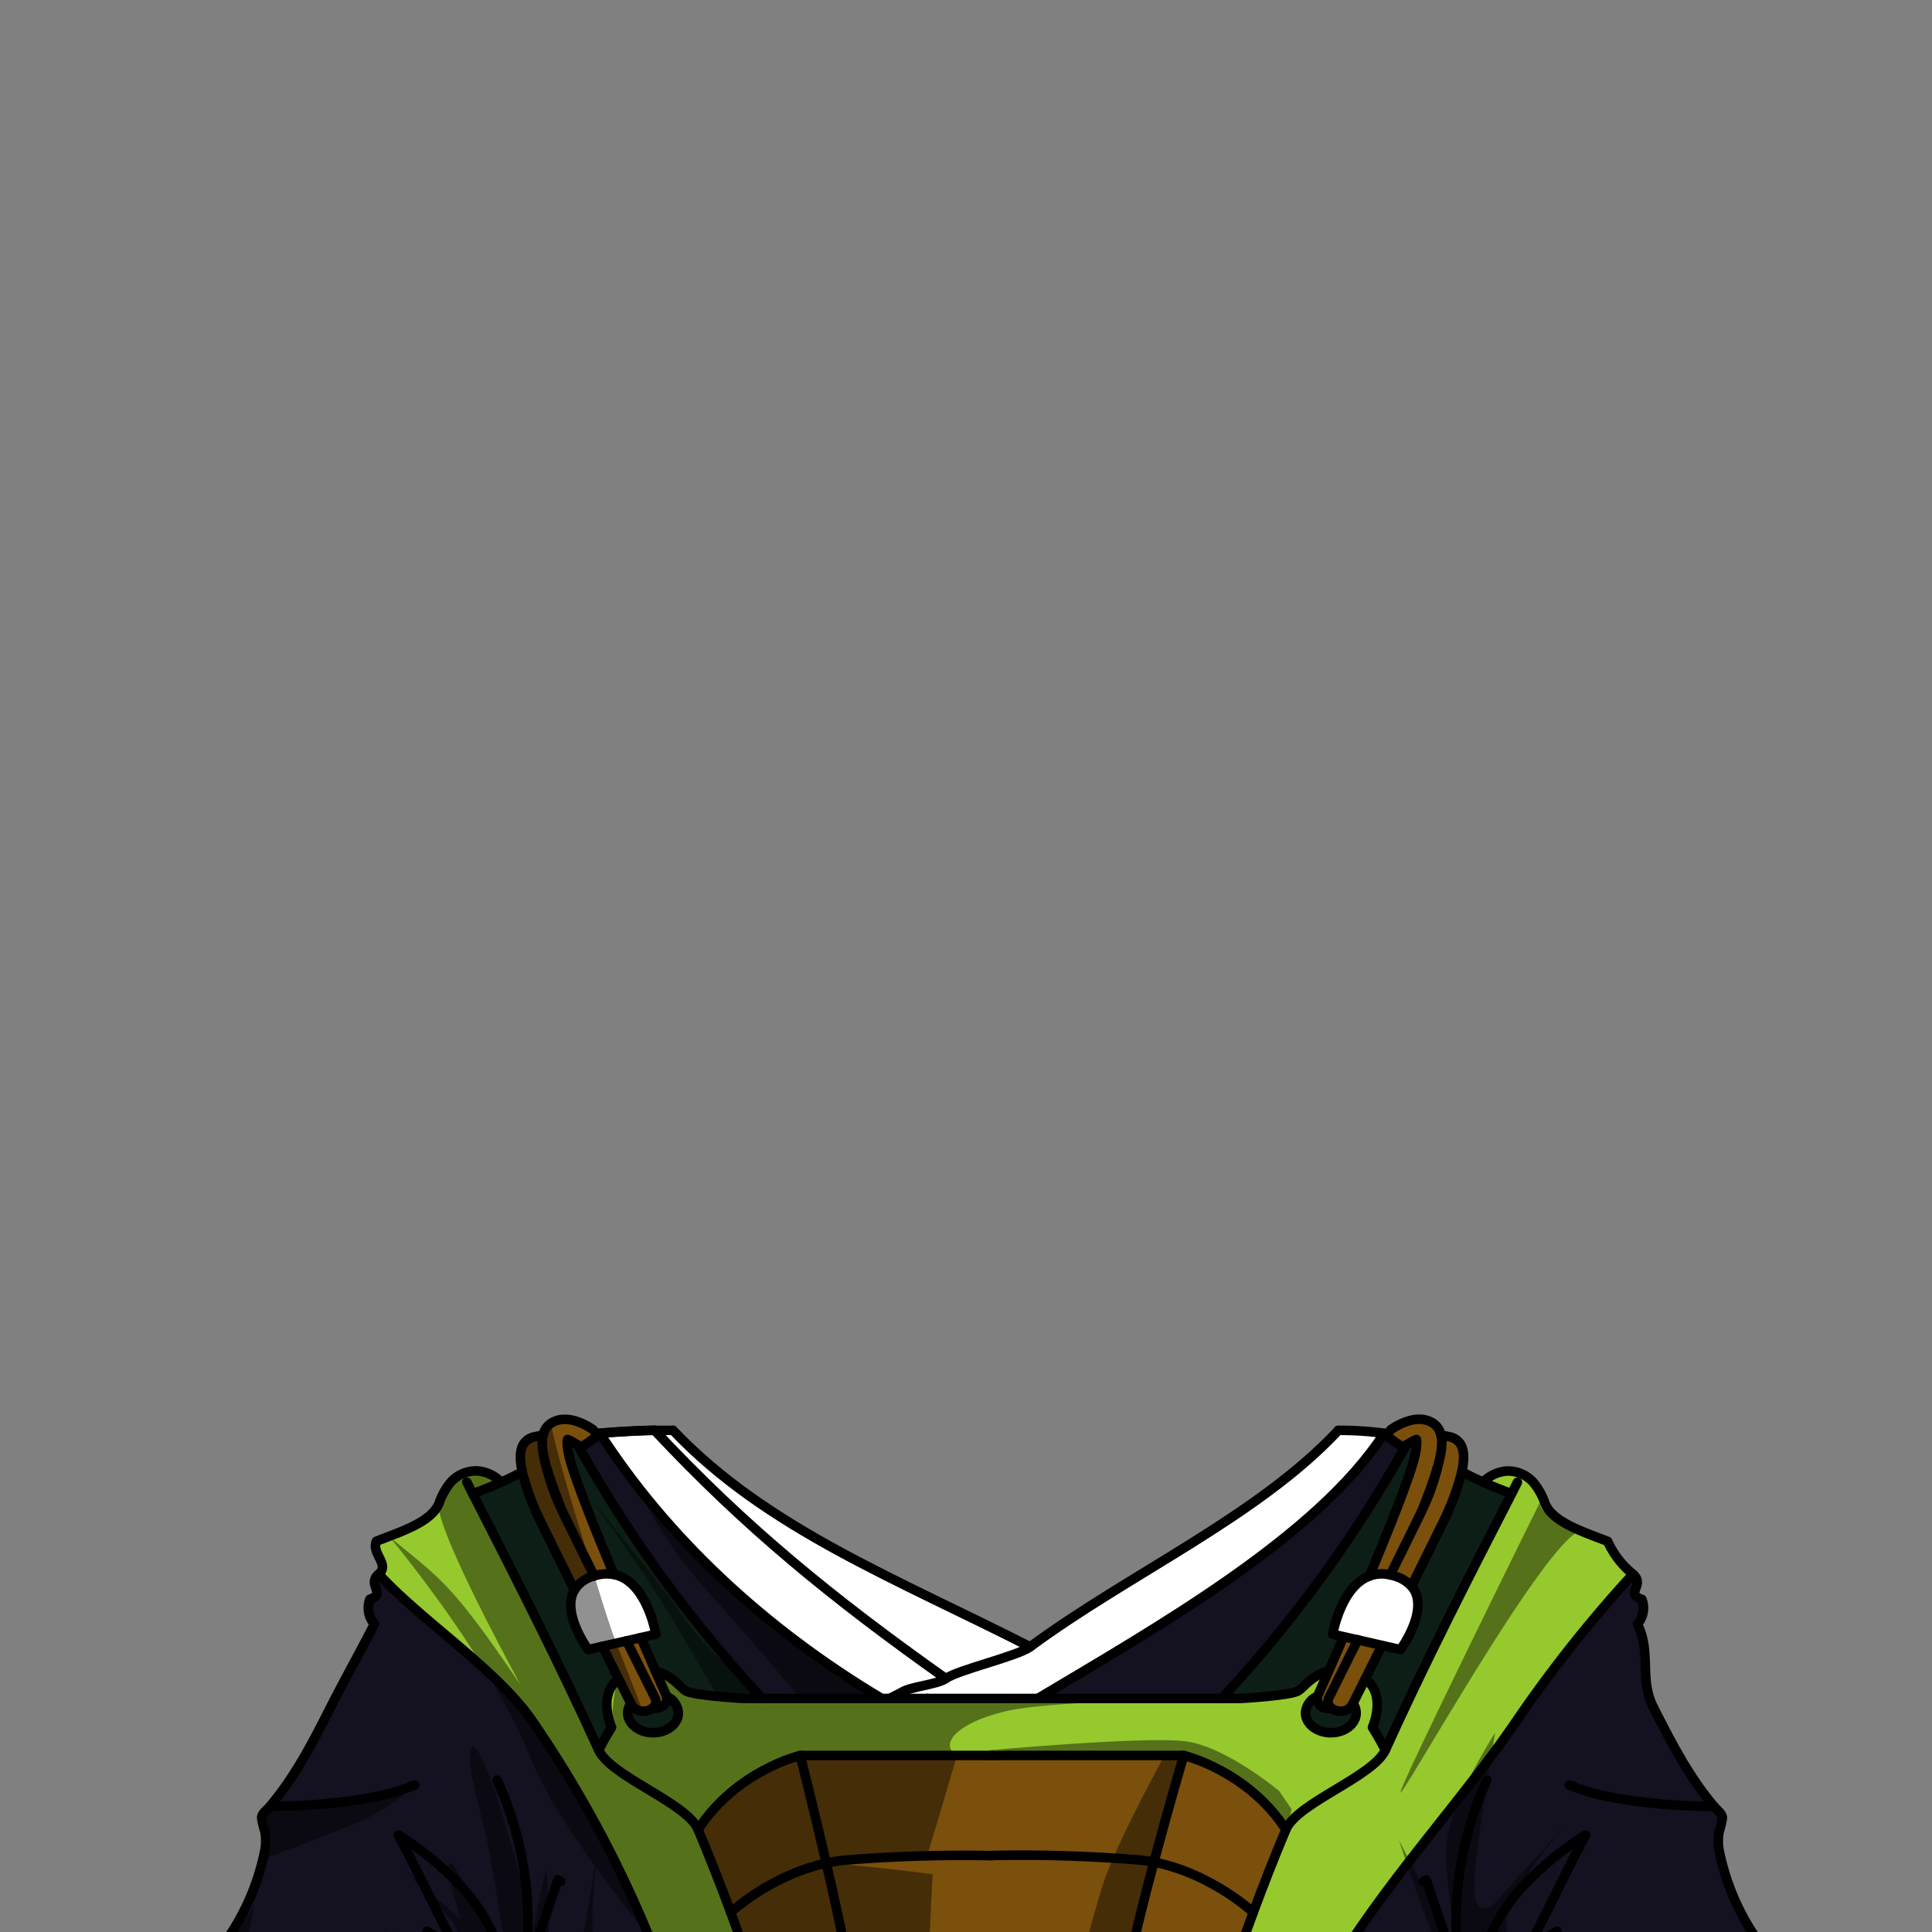 <svg xmlns="http://www.w3.org/2000/svg" viewBox="0 0 432 432">
  <rect x="0" y="0" width="432" height="432" fill="#808080" stroke="none"/>
  <defs>
    <style>.BUNTAI_RED_PANDA_OUTFIT_BUNTAI_RED_PANDA_OUTFIT_6_cls-1{isolation:isolate;}.BUNTAI_RED_PANDA_OUTFIT_BUNTAI_RED_PANDA_OUTFIT_6_cls-2{fill:#7a500c;}.BUNTAI_RED_PANDA_OUTFIT_BUNTAI_RED_PANDA_OUTFIT_6_cls-3{fill:#fff;}.BUNTAI_RED_PANDA_OUTFIT_BUNTAI_RED_PANDA_OUTFIT_6_cls-4{fill:#95c92e;}.BUNTAI_RED_PANDA_OUTFIT_BUNTAI_RED_PANDA_OUTFIT_6_cls-5{fill:#0d1e17;}.BUNTAI_RED_PANDA_OUTFIT_BUNTAI_RED_PANDA_OUTFIT_6_cls-6{fill:#141121;}.BUNTAI_RED_PANDA_OUTFIT_BUNTAI_RED_PANDA_OUTFIT_6_cls-7{fill:none;stroke:#000;stroke-linecap:round;stroke-linejoin:round;stroke-width:2.13px;}.BUNTAI_RED_PANDA_OUTFIT_BUNTAI_RED_PANDA_OUTFIT_6_cls-8{opacity:0.43;mix-blend-mode:multiply;}</style>
  </defs>
  <g class="BUNTAI_RED_PANDA_OUTFIT_BUNTAI_RED_PANDA_OUTFIT_6_cls-1">
    <g id="outfit">
      <path class="BUNTAI_RED_PANDA_OUTFIT_BUNTAI_RED_PANDA_OUTFIT_6_cls-2" d="M303.64,366.69l-3.21-.72c-1.27,2.95-2.43,5.59-3.36,7.72-1.46,3.28-2.38,5.33-2.41,5.42s0,.11-.06.18a2.14,2.14,0,0,0,1.78,2.6,3.69,3.69,0,0,0,.92.12,3.79,3.79,0,0,0,.49,0,3.12,3.12,0,0,0,1,.5,3.83,3.83,0,0,0,1,.14,2.88,2.88,0,0,0,2.61-1.39l.16-.32,2.75-5.49c1-2.13,2.34-4.7,3.73-7.5Z" />
      <path class="BUNTAI_RED_PANDA_OUTFIT_BUNTAI_RED_PANDA_OUTFIT_6_cls-2" d="M149,379.11c0-.09-.95-2.14-2.41-5.42-.9-2.08-2-4.65-3.26-7.51l-3.19.72-5.4,1.23c1.35,2.72,2.6,5.21,3.63,7.29,1.38,2.74,2.37,4.74,2.75,5.49l.16.32a2.88,2.88,0,0,0,2.61,1.39,3.83,3.83,0,0,0,1-.14,3.12,3.12,0,0,0,1-.5,3.79,3.79,0,0,0,.49,0,3.63,3.63,0,0,0,.92-.12c1.38-.38,2.15-1.52,1.78-2.6A1,1,0,0,0,149,379.11Z" />
      <path class="BUNTAI_RED_PANDA_OUTFIT_BUNTAI_RED_PANDA_OUTFIT_6_cls-3" d="M315.61,354.68h0a8.12,8.12,0,0,0-3.84-2.29,6.39,6.39,0,0,0-.91-.23,7.88,7.88,0,0,0-4.64.25c-6.42,2.38-8.22,13-8.22,13l2.43.56,3.21.72,5.38,1.23,4.12.94S319.92,359.66,315.61,354.68Z" />
      <path class="BUNTAI_RED_PANDA_OUTFIT_BUNTAI_RED_PANDA_OUTFIT_6_cls-3" d="M137.27,352.06a8.91,8.91,0,0,0-4.39.32,7.24,7.24,0,0,0-4.43,3.14c-3,5.1,3.06,13.34,3.06,13.34l3.2-.73,5.4-1.23,3.19-.72,3.35-.77S144.64,353.51,137.27,352.06Z" />
      <path class="BUNTAI_RED_PANDA_OUTFIT_BUNTAI_RED_PANDA_OUTFIT_6_cls-2" d="M326.54,322.86a3.77,3.77,0,0,0-2.45-1.6l-1.89-.39a4.17,4.17,0,0,0-2.42-3c-3.45-1.64-7.67,1.05-8.49,1.61a2,2,0,0,0-.93,1.75,29.22,29.22,0,0,0,2.89,2.07,2.69,2.69,0,0,0,.32.19,2.21,2.21,0,0,0,.91-.45,4.55,4.55,0,0,0,.5-.28,9.23,9.23,0,0,1,1.76-.91c.13.74.13,2.5-1.1,6.32-1.83,5.7-5.59,15.06-9.42,24.21a7.88,7.88,0,0,1,4.64-.25,6.39,6.39,0,0,1,.91.23,8.12,8.12,0,0,1,3.84,2.29c2.75-5.54,5.29-10.69,6.86-13.9a56.34,56.34,0,0,0,4.39-11.67C327.42,326.54,327.46,324.26,326.54,322.86Zm-8.11,13.81c1.06-2.81,2-5.33,2.64-7.42l.24-.74A45.16,45.16,0,0,1,318.43,336.67Z" />
      <path class="BUNTAI_RED_PANDA_OUTFIT_BUNTAI_RED_PANDA_OUTFIT_6_cls-2" d="M126.89,321.87a9.23,9.23,0,0,1,1.76.91,4.55,4.55,0,0,0,.5.28,2.21,2.21,0,0,0,.91.46h0l.31-.2a28.09,28.09,0,0,0,2.89-2.07,2,2,0,0,0-.93-1.75c-.82-.56-5-3.25-8.49-1.61a4.19,4.19,0,0,0-2.42,3l-1.89.39a3.8,3.8,0,0,0-2.45,1.6c-.92,1.4-.87,3.68-.32,6.24a56.34,56.34,0,0,0,4.39,11.67c1.66,3.38,4.38,8.89,7.29,14.75a7.24,7.24,0,0,1,4.43-3.14,8.91,8.91,0,0,1,4.39-.32c-3.78-9-7.47-18.24-9.28-23.87C126.76,324.37,126.76,322.61,126.89,321.87Zm-4.56,6.64c.07.25.15.49.23.74.67,2.09,1.58,4.61,2.64,7.42A44.17,44.17,0,0,1,122.33,328.51Z" />
      <path class="BUNTAI_RED_PANDA_OUTFIT_BUNTAI_RED_PANDA_OUTFIT_6_cls-4" d="M198.91,379.78h78.44s11.21-.61,13-1.72c1.2-.77,3.12-3.59,6.74-4.37-1.46,3.28-2.38,5.33-2.41,5.42s0,.11-.06.18a4.3,4.3,0,0,0-2.68,3.74c0,2.44,2.54,4.41,5.66,4.41s5.66-2,5.66-4.41a3.64,3.64,0,0,0-.7-2.12l2.75-5.49c4.86,3.57,1.59,10.81,1.59,10.81s1.6,2.52,2.88,5.1c-2.68,5.89-19.74,11.81-22.22,17.75h0c-8.59-13.2-22.83-16.55-22.83-16.55H178.92s-14.24,3.35-22.83,16.55c-2.48-5.94-19.54-11.86-22.22-17.75,1.28-2.58,2.88-5.1,2.88-5.1s-3.27-7.24,1.59-10.81c1.38,2.74,2.37,4.74,2.75,5.49a3.64,3.64,0,0,0-.7,2.12c0,2.44,2.54,4.41,5.66,4.41s5.66-2,5.66-4.41a4.3,4.3,0,0,0-2.68-3.74,1,1,0,0,0-.06-.18c0-.09-.95-2.14-2.41-5.42,3.62.78,5.54,3.6,6.74,4.37,1.77,1.11,13,1.72,13,1.72h32.63Z" />
      <path class="BUNTAI_RED_PANDA_OUTFIT_BUNTAI_RED_PANDA_OUTFIT_6_cls-2" d="M178.92,392.53s2.67,10.43,5.82,24c-12.37,2.69-21.35,11-21.35,11q-3.44-9.32-7.3-18.53C164.68,395.88,178.92,392.53,178.92,392.53Z" />
      <path class="BUNTAI_RED_PANDA_OUTFIT_BUNTAI_RED_PANDA_OUTFIT_6_cls-2" d="M287.53,409.08h0q-3.85,9.21-7.3,18.53h0s-9.4-8.75-22.22-11.23c3.66-13.8,6.69-23.85,6.69-23.85S278.94,395.88,287.53,409.08Z" />
      <path class="BUNTAI_RED_PANDA_OUTFIT_BUNTAI_RED_PANDA_OUTFIT_6_cls-2" d="M280.23,427.61h0q-3.53,9.52-6.56,19.17a108.57,108.57,0,0,0-21.79-5.57c2-8.71,4.14-17.33,6.12-24.83C270.83,418.86,280.23,427.61,280.23,427.61Z" />
      <path class="BUNTAI_RED_PANDA_OUTFIT_BUNTAI_RED_PANDA_OUTFIT_6_cls-2" d="M254.68,415.89a32.54,32.54,0,0,1,3.33.49c-2,7.5-4.15,16.12-6.12,24.83-1.34-.2-2.72-.39-4.13-.55a201.27,201.27,0,0,0-25.95-1.42,201.21,201.21,0,0,0-25.94,1.42c-2,.22-3.92.5-5.74.81-1.69-8.44-3.62-17.18-5.39-24.9a31.86,31.86,0,0,1,4.21-.68,327.51,327.51,0,0,1,32.86-1A327.69,327.69,0,0,1,254.68,415.89Z" />
      <path class="BUNTAI_RED_PANDA_OUTFIT_BUNTAI_RED_PANDA_OUTFIT_6_cls-2" d="M221.81,392.53H264.7s-3,10.05-6.69,23.85a32.54,32.54,0,0,0-3.33-.49,327.69,327.69,0,0,0-32.87-1,327.51,327.51,0,0,0-32.86,1,31.86,31.86,0,0,0-4.21.68c-3.15-13.61-5.82-24-5.82-24Z" />
      <path class="BUNTAI_RED_PANDA_OUTFIT_BUNTAI_RED_PANDA_OUTFIT_6_cls-2" d="M184.74,416.57c1.77,7.72,3.7,16.46,5.39,24.9A106.5,106.5,0,0,0,170,446.78q-3-9.64-6.56-19.17S172.37,419.26,184.74,416.57Z" />
      <path class="BUNTAI_RED_PANDA_OUTFIT_BUNTAI_RED_PANDA_OUTFIT_6_cls-3" d="M299.25,319.84c-17.93,19.18-46.82,32.07-68.91,48.4-29.38-15-59-26.43-79.85-48.42h-4.12c-2.21-.15-8.53.33-12.23.66,14.91,23.12,36.62,43.55,63,59.29h1.81l1.34-.67-1.34.67h33.15c26.34-15.74,62.52-36.17,77.43-59.29A36,36,0,0,0,299.25,319.84Z" />
      <path class="BUNTAI_RED_PANDA_OUTFIT_BUNTAI_RED_PANDA_OUTFIT_6_cls-5" d="M149,379.29c.37,1.08-.4,2.22-1.78,2.6a3.63,3.63,0,0,1-.92.12,3.79,3.79,0,0,1-.49,0,3.12,3.12,0,0,1-1,.5,3.83,3.83,0,0,1-1,.14,2.88,2.88,0,0,1-2.61-1.39l-.16-.32a3.64,3.64,0,0,0-.7,2.12c0,2.44,2.54,4.41,5.66,4.41s5.66-2,5.66-4.41A4.3,4.3,0,0,0,149,379.29Z" />
      <path class="BUNTAI_RED_PANDA_OUTFIT_BUNTAI_RED_PANDA_OUTFIT_6_cls-5" d="M302.38,381.23a2.88,2.88,0,0,1-2.61,1.39,3.83,3.83,0,0,1-1-.14,3.12,3.12,0,0,1-1-.5,3.79,3.79,0,0,1-.49,0,3.69,3.69,0,0,1-.92-.12,2.14,2.14,0,0,1-1.78-2.6,4.3,4.3,0,0,0-2.68,3.74c0,2.44,2.54,4.41,5.66,4.41s5.66-2,5.66-4.41a3.64,3.64,0,0,0-.7-2.12Z" />
      <path class="BUNTAI_RED_PANDA_OUTFIT_BUNTAI_RED_PANDA_OUTFIT_6_cls-5" d="M331.56,331.39q-2.4-1.08-4.7-2.29a56.34,56.34,0,0,1-4.39,11.67c-1.57,3.21-4.11,8.36-6.86,13.9h0c4.31,5-2.47,14.18-2.47,14.18l-4.12-.94c-1.39,2.8-2.68,5.37-3.73,7.5,4.86,3.57,1.59,10.81,1.59,10.81s1.6,2.52,2.88,5.1C318.52,372,328.22,353,338,334,335.76,333.18,333.64,332.32,331.56,331.39Z" />
      <path class="BUNTAI_RED_PANDA_OUTFIT_BUNTAI_RED_PANDA_OUTFIT_6_cls-5" d="M134.71,368.13l-3.2.73s-6-8.24-3.06-13.34c-2.91-5.86-5.63-11.37-7.29-14.75a56.34,56.34,0,0,1-4.39-11.67c-1.53.81-3.09,1.57-4.7,2.29-2.08.93-4.2,1.79-6.38,2.58,9.72,19,19.42,38.07,28.18,57.36,1.28-2.58,2.88-5.1,2.88-5.1s-3.27-7.24,1.59-10.81C137.31,373.34,136.06,370.85,134.71,368.13Z" />
      <path class="BUNTAI_RED_PANDA_OUTFIT_BUNTAI_RED_PANDA_OUTFIT_6_cls-5" d="M130.06,323.52a2.21,2.21,0,0,1-.91-.46,4.55,4.55,0,0,1-.5-.28,9.23,9.23,0,0,0-1.76-.91c-.13.74-.13,2.5,1.1,6.32,1.81,5.63,5.5,14.83,9.28,23.87,7.37,1.45,9.38,13.35,9.38,13.35l-3.35.77c1.23,2.86,2.36,5.43,3.26,7.51,3.62.78,5.54,3.6,6.74,4.37,1.77,1.11,13,1.72,13,1.72h4.17a292.48,292.48,0,0,1-40.88-56Z" />
      <path class="BUNTAI_RED_PANDA_OUTFIT_BUNTAI_RED_PANDA_OUTFIT_6_cls-5" d="M315.64,328.19c1.23-3.82,1.23-5.58,1.1-6.32a9.23,9.23,0,0,0-1.76.91,4.55,4.55,0,0,1-.5.28,2.21,2.21,0,0,1-.91.45,5.09,5.09,0,0,0,.5.3,293.33,293.33,0,0,1-40.88,56h4.16s11.21-.61,13-1.72c1.2-.77,3.12-3.59,6.74-4.37.93-2.13,2.09-4.77,3.36-7.72l-2.43-.56s1.8-10.63,8.22-13C310.05,343.25,313.81,333.89,315.64,328.19Z" />
      <path class="BUNTAI_RED_PANDA_OUTFIT_BUNTAI_RED_PANDA_OUTFIT_6_cls-6" d="M134.14,320.49c-.27.26-.56.51-.87.76a28.09,28.09,0,0,1-2.89,2.07l-.31.2h0l-.49.29a292.48,292.48,0,0,0,40.88,56H197.1C170.76,364,149.05,343.61,134.14,320.49Z" />
      <path class="BUNTAI_RED_PANDA_OUTFIT_BUNTAI_RED_PANDA_OUTFIT_6_cls-6" d="M313.57,323.51a2.69,2.69,0,0,1-.32-.19,29.22,29.22,0,0,1-2.89-2.07c-.31-.25-.6-.5-.87-.76-14.91,23.12-51.09,43.55-77.43,59.29h41.13a293.33,293.33,0,0,0,40.88-56A5.09,5.09,0,0,1,313.57,323.51Z" />
      <path class="BUNTAI_RED_PANDA_OUTFIT_BUNTAI_RED_PANDA_OUTFIT_6_cls-4" d="M359.47,344.64c-5.13-2.05-12.28-4.19-14-8.47a15,15,0,0,0-2.69-4.8,7.67,7.67,0,0,0-5.66-2.47,8.11,8.11,0,0,0-4.34,1.5,12,12,0,0,0-1.22,1c2.08.93,4.2,1.79,6.39,2.58-9.73,19-19.43,38.07-28.19,57.36-2.68,5.89-19.74,11.81-22.22,17.75q-3.85,9.21-7.3,18.53-3.53,9.52-6.56,19.17-2.34,7.52-4.32,15.1h19.19c7.43-26.79,34-52.82,50.46-77A290.66,290.66,0,0,1,365.12,352,20,20,0,0,1,359.47,344.64Z" />
      <path class="BUNTAI_RED_PANDA_OUTFIT_BUNTAI_RED_PANDA_OUTFIT_6_cls-4" d="M163.39,427.61q-3.44-9.32-7.3-18.53c-2.48-5.94-19.54-11.86-22.22-17.75C125.11,372,115.41,353,105.69,334c2.18-.79,4.3-1.65,6.38-2.58a13,13,0,0,0-1.21-1,8.15,8.15,0,0,0-4.35-1.5,7.67,7.67,0,0,0-5.66,2.47,15,15,0,0,0-2.69,4.8c-1.72,4.28-8.87,6.42-14,8.47-1.17,2.72,3.06,5.2.54,7.32,9.62,10.49,26.63,21.49,34.38,32.88a260.71,260.71,0,0,1,36,77h19.19q-2-7.59-4.32-15.1Q166.94,437.14,163.39,427.61Z" />
      <path class="BUNTAI_RED_PANDA_OUTFIT_BUNTAI_RED_PANDA_OUTFIT_6_cls-6" d="M405.38,457c-3.05-6.58-4.8-13.66-9.66-19.56a52.61,52.61,0,0,1-11.12-22.62,12.19,12.19,0,0,1-.23-5.23,18.93,18.93,0,0,0,.72-3c.06-1-1.12-1.75-1.83-2.6-5.81-6.89-9.73-14.61-13.62-22.28-3.16-6.24-.38-12.27-3.54-18.51a5.45,5.45,0,0,0,1-5.55c-3.87-1.27.83-3.22-2-5.64A290.66,290.66,0,0,0,339,384.84c-16.5,24.22-43,50.25-50.46,77H407.41Z" />
      <path class="BUNTAI_RED_PANDA_OUTFIT_BUNTAI_RED_PANDA_OUTFIT_6_cls-6" d="M84.71,352c-2.85,2.42,1.85,4.37-2,5.64a5.45,5.45,0,0,0,1,5.55c-3.16,6.24-6.58,12.27-9.74,18.51-3.89,7.67-7.81,15.39-13.62,22.28-.71.85-1.89,1.58-1.83,2.6a18.93,18.93,0,0,0,.72,3,12.19,12.19,0,0,1-.23,5.23,52.61,52.61,0,0,1-11.12,22.62c-4.86,5.9-6.61,13-9.66,19.56l-2,4.91H155.08a260.71,260.71,0,0,0-36-77C111.34,373.45,94.33,362.45,84.71,352Z" />
      <path class="BUNTAI_RED_PANDA_OUTFIT_BUNTAI_RED_PANDA_OUTFIT_6_cls-7" d="M128.45,355.52c-3,5.1,3.06,13.34,3.06,13.34l3.2-.73,5.4-1.23,3.19-.72,3.35-.77s-2-11.9-9.38-13.35a8.91,8.91,0,0,0-4.39.32A7.24,7.24,0,0,0,128.45,355.52Z" />
      <path class="BUNTAI_RED_PANDA_OUTFIT_BUNTAI_RED_PANDA_OUTFIT_6_cls-7" d="M315.61,354.68c4.31,5-2.47,14.18-2.47,14.18l-4.12-.94-5.38-1.23-3.21-.72-2.43-.56s1.8-10.63,8.22-13a7.88,7.88,0,0,1,4.64-.25,6.39,6.39,0,0,1,.91.23,8.12,8.12,0,0,1,3.84,2.29" />
      <path class="BUNTAI_RED_PANDA_OUTFIT_BUNTAI_RED_PANDA_OUTFIT_6_cls-7" d="M264.7,392.53s-3,10.05-6.69,23.85c-2,7.5-4.15,16.12-6.12,24.83-1.57,7-3,14.06-4.14,20.67" />
      <path class="BUNTAI_RED_PANDA_OUTFIT_BUNTAI_RED_PANDA_OUTFIT_6_cls-7" d="M178.92,392.53s2.67,10.43,5.82,24c1.77,7.72,3.7,16.46,5.39,24.9,1.45,7.32,2.72,14.42,3.52,20.41" />
      <path class="BUNTAI_RED_PANDA_OUTFIT_BUNTAI_RED_PANDA_OUTFIT_6_cls-7" d="M129.57,323.81a292.48,292.48,0,0,0,40.88,56" />
      <line class="BUNTAI_RED_PANDA_OUTFIT_BUNTAI_RED_PANDA_OUTFIT_6_cls-7" x1="129.15" y1="323.06" x2="129.15" y2="323.05" />
      <path class="BUNTAI_RED_PANDA_OUTFIT_BUNTAI_RED_PANDA_OUTFIT_6_cls-7" d="M163.39,427.61s9-8.35,21.35-11a31.86,31.86,0,0,1,4.21-.68,327.51,327.51,0,0,1,32.86-1" />
      <path class="BUNTAI_RED_PANDA_OUTFIT_BUNTAI_RED_PANDA_OUTFIT_6_cls-7" d="M221.81,392.53H178.92s-14.24,3.35-22.83,16.55" />
      <path class="BUNTAI_RED_PANDA_OUTFIT_BUNTAI_RED_PANDA_OUTFIT_6_cls-7" d="M145.84,382a3.79,3.79,0,0,0,.49,0,3.63,3.63,0,0,0,.92-.12c1.38-.38,2.15-1.52,1.78-2.6a1,1,0,0,0-.06-.18c0-.09-.95-2.14-2.41-5.42-.9-2.08-2-4.65-3.26-7.51" />
      <path class="BUNTAI_RED_PANDA_OUTFIT_BUNTAI_RED_PANDA_OUTFIT_6_cls-7" d="M137.27,352.06c-3.78-9-7.47-18.24-9.28-23.87-1.23-3.82-1.23-5.58-1.1-6.32a9.23,9.23,0,0,1,1.76.91c.16.11.5.28.5.28a2.21,2.21,0,0,0,.91.46" />
      <path class="BUNTAI_RED_PANDA_OUTFIT_BUNTAI_RED_PANDA_OUTFIT_6_cls-7" d="M122.33,328.51c.07.25.15.49.23.74.67,2.09,1.58,4.61,2.64,7.42" />
      <path class="BUNTAI_RED_PANDA_OUTFIT_BUNTAI_RED_PANDA_OUTFIT_6_cls-7" d="M133.27,321.25a2,2,0,0,0-.93-1.75c-.82-.56-5-3.25-8.49-1.61a4.19,4.19,0,0,0-2.42,3c-.44,1.77-.13,4.23.88,7.59" />
      <path class="BUNTAI_RED_PANDA_OUTFIT_BUNTAI_RED_PANDA_OUTFIT_6_cls-7" d="M149,379.29a4.3,4.3,0,0,1,2.68,3.74c0,2.44-2.54,4.41-5.66,4.41s-5.66-2-5.66-4.41a3.64,3.64,0,0,1,.7-2.12" />
      <path class="BUNTAI_RED_PANDA_OUTFIT_BUNTAI_RED_PANDA_OUTFIT_6_cls-7" d="M121.43,320.87l-1.89.39a3.8,3.8,0,0,0-2.45,1.6c-.92,1.4-.87,3.68-.32,6.24a56.34,56.34,0,0,0,4.39,11.67c1.66,3.38,4.38,8.89,7.29,14.75" />
      <path class="BUNTAI_RED_PANDA_OUTFIT_BUNTAI_RED_PANDA_OUTFIT_6_cls-7" d="M122.31,328.46a.06.06,0,0,0,0,.05,44.17,44.17,0,0,0,2.87,8.16l.07.14c.33.76.7,1.56,1.12,2.41,1.5,3.07,3.88,7.9,6.49,13.16" />
      <path class="BUNTAI_RED_PANDA_OUTFIT_BUNTAI_RED_PANDA_OUTFIT_6_cls-7" d="M140.11,366.9c3.52,7.09,6.29,12.62,6.35,12.75a1.84,1.84,0,0,1-.62,2.33,3.12,3.12,0,0,1-1,.5,3.83,3.83,0,0,1-1,.14,2.88,2.88,0,0,1-2.61-1.39l-.16-.32c-.38-.75-1.37-2.75-2.75-5.49-1-2.08-2.28-4.57-3.63-7.29" />
      <path class="BUNTAI_RED_PANDA_OUTFIT_BUNTAI_RED_PANDA_OUTFIT_6_cls-7" d="M60.37,403.94s21.22.06,32.37-4.82" />
      <path class="BUNTAI_RED_PANDA_OUTFIT_BUNTAI_RED_PANDA_OUTFIT_6_cls-7" d="M111.16,398.05a76.48,76.48,0,0,1,5.66,45.37,2,2,0,0,1-.06.34,49.71,49.71,0,0,1-3.62,11.75,34,34,0,0,1-3.8,6.37" />
      <path class="BUNTAI_RED_PANDA_OUTFIT_BUNTAI_RED_PANDA_OUTFIT_6_cls-7" d="M95.48,431.88,102,435.8c-4.42-8.43-8.48-17.06-12.91-25.49a71.11,71.11,0,0,1,14.1,11.57c8.72,9.64,12.19,22,9.94,33.63a35.53,35.53,0,0,1-1.84,6.37" />
      <path class="BUNTAI_RED_PANDA_OUTFIT_BUNTAI_RED_PANDA_OUTFIT_6_cls-7" d="M112.07,331.39a13,13,0,0,0-1.21-1,8.15,8.15,0,0,0-4.35-1.5,7.67,7.67,0,0,0-5.66,2.47,15,15,0,0,0-2.69,4.8c-1.72,4.28-8.87,6.42-14,8.47-1.17,2.72,3.06,5.2.54,7.32-2.85,2.42,1.85,4.37-2,5.64a5.45,5.45,0,0,0,1,5.55c-3.16,6.24-6.58,12.27-9.74,18.51-3.89,7.67-7.81,15.39-13.62,22.28-.71.85-1.89,1.58-1.83,2.6a18.93,18.93,0,0,0,.72,3,12.19,12.19,0,0,1-.23,5.23,52.61,52.61,0,0,1-11.12,22.62c-4.86,5.9-6.61,13-9.66,19.56l-2,4.91H174.27" />
      <path class="BUNTAI_RED_PANDA_OUTFIT_BUNTAI_RED_PANDA_OUTFIT_6_cls-7" d="M105.69,334c2.18-.79,4.3-1.65,6.38-2.58,1.61-.72,3.17-1.48,4.7-2.29" />
      <path class="BUNTAI_RED_PANDA_OUTFIT_BUNTAI_RED_PANDA_OUTFIT_6_cls-7" d="M211.48,375.33c-25.43-18-44.89-33.88-65.11-55.5" />
      <path class="BUNTAI_RED_PANDA_OUTFIT_BUNTAI_RED_PANDA_OUTFIT_6_cls-7" d="M150.49,319.82c20.88,22,50.47,33.43,79.85,48.42" />
      <path class="BUNTAI_RED_PANDA_OUTFIT_BUNTAI_RED_PANDA_OUTFIT_6_cls-7" d="M129.57,323.81l.49-.29h0l.31-.2a28.09,28.09,0,0,0,2.89-2.07c.31-.25.6-.5.87-.76,2.79-.25,9.9-.67,12.23-.66h4.12" />
      <path class="BUNTAI_RED_PANDA_OUTFIT_BUNTAI_RED_PANDA_OUTFIT_6_cls-7" d="M134.14,320.49c14.91,23.12,36.62,43.55,63,59.29" />
      <path class="BUNTAI_RED_PANDA_OUTFIT_BUNTAI_RED_PANDA_OUTFIT_6_cls-7" d="M269.36,461.88q2-7.59,4.32-15.1,3-9.64,6.56-19.17,3.43-9.32,7.3-18.53c2.48-5.94,19.54-11.86,22.22-17.75C318.52,372,328.22,353,338,334c.42-.85.86-1.7,1.29-2.55" />
      <path class="BUNTAI_RED_PANDA_OUTFIT_BUNTAI_RED_PANDA_OUTFIT_6_cls-7" d="M104.39,331.42l1.3,2.55c9.72,19,19.42,38.07,28.18,57.36,2.68,5.89,19.74,11.81,22.22,17.75q3.85,9.21,7.3,18.53,3.53,9.52,6.56,19.17,2.34,7.52,4.32,15.1h94.88" />
      <path class="BUNTAI_RED_PANDA_OUTFIT_BUNTAI_RED_PANDA_OUTFIT_6_cls-7" d="M84.71,352c9.62,10.49,26.63,21.49,34.38,32.88a260.71,260.71,0,0,1,36,77" />
      <path class="BUNTAI_RED_PANDA_OUTFIT_BUNTAI_RED_PANDA_OUTFIT_6_cls-7" d="M118.74,438c2-5.89,4-11.78,6-17.66l.63.36" />
      <path class="BUNTAI_RED_PANDA_OUTFIT_BUNTAI_RED_PANDA_OUTFIT_6_cls-7" d="M133.87,391.33c1.28-2.58,2.88-5.1,2.88-5.1s-3.27-7.24,1.59-10.81" />
      <path class="BUNTAI_RED_PANDA_OUTFIT_BUNTAI_RED_PANDA_OUTFIT_6_cls-7" d="M207.34,379.78H166.28s-11.21-.61-13-1.72c-1.2-.77-3.12-3.59-6.74-4.37" />
      <path class="BUNTAI_RED_PANDA_OUTFIT_BUNTAI_RED_PANDA_OUTFIT_6_cls-7" d="M273.19,379.78a293.33,293.33,0,0,0,40.88-56" />
      <line class="BUNTAI_RED_PANDA_OUTFIT_BUNTAI_RED_PANDA_OUTFIT_6_cls-7" x1="314.48" y1="323.05" x2="314.48" y2="323.06" />
      <path class="BUNTAI_RED_PANDA_OUTFIT_BUNTAI_RED_PANDA_OUTFIT_6_cls-7" d="M280.23,427.61s-9.4-8.75-22.22-11.23a32.54,32.54,0,0,0-3.33-.49,327.69,327.69,0,0,0-32.87-1" />
      <path class="BUNTAI_RED_PANDA_OUTFIT_BUNTAI_RED_PANDA_OUTFIT_6_cls-7" d="M221.81,392.53H264.7s14.24,3.35,22.83,16.55" />
      <path class="BUNTAI_RED_PANDA_OUTFIT_BUNTAI_RED_PANDA_OUTFIT_6_cls-7" d="M313.55,323.52h0a2.21,2.21,0,0,0,.91-.45,4.55,4.55,0,0,0,.5-.28,9.23,9.23,0,0,1,1.76-.91c.13.74.13,2.5-1.1,6.32-1.83,5.7-5.59,15.06-9.42,24.21" />
      <path class="BUNTAI_RED_PANDA_OUTFIT_BUNTAI_RED_PANDA_OUTFIT_6_cls-7" d="M300.43,366c-1.27,2.95-2.43,5.59-3.36,7.72-1.46,3.28-2.38,5.33-2.41,5.42s0,.11-.06.18a2.14,2.14,0,0,0,1.78,2.6,3.69,3.69,0,0,0,.92.12,3.79,3.79,0,0,0,.49,0" />
      <path class="BUNTAI_RED_PANDA_OUTFIT_BUNTAI_RED_PANDA_OUTFIT_6_cls-7" d="M321.32,328.46c1-3.36,1.32-5.82.88-7.59a4.17,4.17,0,0,0-2.42-3c-3.45-1.64-7.67,1.05-8.49,1.61a2,2,0,0,0-.93,1.75" />
      <path class="BUNTAI_RED_PANDA_OUTFIT_BUNTAI_RED_PANDA_OUTFIT_6_cls-7" d="M318.43,336.67c1.06-2.81,2-5.33,2.64-7.42l.24-.74" />
      <path class="BUNTAI_RED_PANDA_OUTFIT_BUNTAI_RED_PANDA_OUTFIT_6_cls-7" d="M302.54,380.91a3.64,3.64,0,0,1,.7,2.12c0,2.44-2.54,4.41-5.66,4.41s-5.66-2-5.66-4.41a4.3,4.3,0,0,1,2.68-3.74" />
      <path class="BUNTAI_RED_PANDA_OUTFIT_BUNTAI_RED_PANDA_OUTFIT_6_cls-7" d="M321.32,328.46a.09.09,0,0,1,0,.05,45.16,45.16,0,0,1-2.88,8.16l-.07.14c-.33.76-.7,1.56-1.12,2.41-1.47,3-3.81,7.76-6.38,12.93" />
      <path class="BUNTAI_RED_PANDA_OUTFIT_BUNTAI_RED_PANDA_OUTFIT_6_cls-7" d="M322.2,320.87l1.89.39a3.77,3.77,0,0,1,2.45,1.6c.92,1.4.88,3.68.32,6.24a56.34,56.34,0,0,1-4.39,11.67c-1.57,3.21-4.11,8.36-6.86,13.9h0" />
      <path class="BUNTAI_RED_PANDA_OUTFIT_BUNTAI_RED_PANDA_OUTFIT_6_cls-7" d="M309,367.92c-1.39,2.8-2.68,5.37-3.73,7.5l-2.75,5.49-.16.32a2.88,2.88,0,0,1-2.61,1.39,3.83,3.83,0,0,1-1-.14,3.12,3.12,0,0,1-1-.5,1.84,1.84,0,0,1-.62-2.33l6.47-13" />
      <path class="BUNTAI_RED_PANDA_OUTFIT_BUNTAI_RED_PANDA_OUTFIT_6_cls-7" d="M383.26,403.94s-21.23.06-32.38-4.82" />
      <path class="BUNTAI_RED_PANDA_OUTFIT_BUNTAI_RED_PANDA_OUTFIT_6_cls-7" d="M334.29,461.88a34.58,34.58,0,0,1-3.8-6.37,49.71,49.71,0,0,1-3.62-11.75c0-.11-.05-.23-.06-.34a76.48,76.48,0,0,1,5.66-45.37" />
      <path class="BUNTAI_RED_PANDA_OUTFIT_BUNTAI_RED_PANDA_OUTFIT_6_cls-7" d="M332.33,461.88a35.53,35.53,0,0,1-1.84-6.37c-2.25-11.64,1.22-24,9.94-33.63a71.11,71.11,0,0,1,14.1-11.57c-4.43,8.43-8.49,17.06-12.91,25.49l6.53-3.92" />
      <path class="BUNTAI_RED_PANDA_OUTFIT_BUNTAI_RED_PANDA_OUTFIT_6_cls-7" d="M269.15,461.88H407.41l-2-4.91c-3.05-6.58-4.8-13.66-9.66-19.56a52.61,52.61,0,0,1-11.12-22.62,12.19,12.19,0,0,1-.23-5.23,18.93,18.93,0,0,0,.72-3c.06-1-1.12-1.75-1.83-2.6-5.81-6.89-9.73-14.61-13.62-22.28-3.16-6.24-.38-12.27-3.54-18.51a5.45,5.45,0,0,0,1-5.55c-3.87-1.27.83-3.22-2-5.64a20,20,0,0,1-5.65-7.32c-5.13-2.05-12.28-4.19-14-8.47a15,15,0,0,0-2.69-4.8,7.67,7.67,0,0,0-5.66-2.47,8.11,8.11,0,0,0-4.34,1.5,12,12,0,0,0-1.22,1" />
      <path class="BUNTAI_RED_PANDA_OUTFIT_BUNTAI_RED_PANDA_OUTFIT_6_cls-7" d="M326.86,329.1q2.29,1.22,4.7,2.29c2.08.93,4.2,1.79,6.39,2.58" />
      <path class="BUNTAI_RED_PANDA_OUTFIT_BUNTAI_RED_PANDA_OUTFIT_6_cls-7" d="M198.91,379.78l2.67-1.35c1.93-1.32,8-1.74,9.9-3.1,2.87-2,16.05-5,18.86-7.09,22.09-16.33,51-29.22,68.91-48.4" />
      <path class="BUNTAI_RED_PANDA_OUTFIT_BUNTAI_RED_PANDA_OUTFIT_6_cls-7" d="M299.25,319.83h0a76.94,76.94,0,0,1,10.24.65c.27.26.56.51.87.76a29.22,29.22,0,0,0,2.89,2.07,2.69,2.69,0,0,0,.32.19,5.09,5.09,0,0,0,.5.3" />
      <path class="BUNTAI_RED_PANDA_OUTFIT_BUNTAI_RED_PANDA_OUTFIT_6_cls-7" d="M232.06,379.78c26.34-15.74,62.52-36.17,77.43-59.29" />
      <path class="BUNTAI_RED_PANDA_OUTFIT_BUNTAI_RED_PANDA_OUTFIT_6_cls-7" d="M288.55,461.88c7.43-26.79,34-52.82,50.46-77A290.66,290.66,0,0,1,365.12,352" />
      <path class="BUNTAI_RED_PANDA_OUTFIT_BUNTAI_RED_PANDA_OUTFIT_6_cls-7" d="M324.89,438q-3-8.83-6-17.66l-.64.36" />
      <path class="BUNTAI_RED_PANDA_OUTFIT_BUNTAI_RED_PANDA_OUTFIT_6_cls-7" d="M305.29,375.42c4.86,3.57,1.59,10.81,1.59,10.81s1.6,2.52,2.88,5.1" />
      <path class="BUNTAI_RED_PANDA_OUTFIT_BUNTAI_RED_PANDA_OUTFIT_6_cls-7" d="M297.07,373.69c-3.62.78-5.54,3.6-6.74,4.37-1.77,1.11-13,1.72-13,1.72h-70" />
      <path class="BUNTAI_RED_PANDA_OUTFIT_BUNTAI_RED_PANDA_OUTFIT_6_cls-7" d="M134.14,320.49c3.75-.41,9.9-.67,12.23-.66h0" />
      <g class="BUNTAI_RED_PANDA_OUTFIT_BUNTAI_RED_PANDA_OUTFIT_6_cls-8">
        <path d="M249.72,392.53,221,391.38s35.22-3.22,44.22-2S286,400.45,286,400.45l2.81,4.1-.84,3.59s-5.37-7.79-12.93-11.25S269.4,392.53,249.72,392.53Z" />
        <path d="M261,391.38s-11.4,20.69-14.34,29.83S240,446,240,446v15.84h8.61s11.17-56.61,17.22-69.35C261.32,392.53,261,391.38,261,391.38Z" />
        <path d="M344.3,336s-31,62.65-31.16,64.78,32.31-56.42,40.31-58.52C347.87,339.17,344.46,338.78,344.3,336Z" />
        <path d="M325.57,450.55s-1.28-10.14-4-15.32-8.76-23.76-8.76-23.76,12.64,24.53,12.78,23.76-2.71-14.47-2.09-23.16,10.81-24.63,10.81-24.63-5.77,32.86-4.46,37.13,4.46.91,4.46.91l15.42-17.06s-12.9,14.76-12.9,21.55a42.49,42.49,0,0,0,1.47,11.5v11.2s2.84,9.21,0,9.21H324.07Z" />
        <path d="M133,461.88s-3.78-18.58-3.39-23.25,4-24.27,4-24.27-3.34,21.83,1.35,30.87a143.41,143.41,0,0,0,9.26,15.44v1.21Z" />
        <path d="M142.75,332.59s4.1,10.68,15.84,23.68,20.94,24.17,20.94,24.17H197.1S191,377.9,173.93,364.6,142.75,332.59,142.75,332.59Z" />
        <path d="M160.28,379.32s.07-.4-8.57-15-19.66-29.14-19.66-29.14,15.71,18.79,20.8,26.4,14.54,14.88,14.81,15.19,2.61,3,2.61,3Z" />
        <path d="M116.77,321.87s.24,9.46,3.52,16.62,8.16,17,8.16,17a19.53,19.53,0,0,0,3.6,13.22l2.91-.11,6.6,13,2.42,1.69s-4-10.53-5.8-14.9-5.3-16.08-5.3-16.08-5.47-17.33-7.68-25.66-2.21-9.36-2.21-9.36l-2.61,4.51S118.38,319.56,116.77,321.87Z" />
        <path d="M214,392.53l-6.65,22.37s-32.5,1-22.6,1.67,23.78,2.51,23.78,2.51l-1,20.54,4,22.26H170s-42-45.25-51.2-68.39S87,343.55,87,343.55c11.56,9.64,13.61,9.91,29.39,33.19C95.48,338,98.16,336.17,98.16,336.17s3-6.89,6.64-7.07a13.31,13.31,0,0,1,7,2L106,333.7l17.27,35.16,10.89,21.94,2.61-4.57s.25-9.29,1.59-10.16a20.57,20.57,0,0,1,2.34,6.55s1.67,5.83,6,4.8,5.65-3.37,4.56-5.41a12.41,12.41,0,0,0-2.58-3.29l-1.21-4.79a11.52,11.52,0,0,0,6.72,4.33c4.17.71,68.06,1.52,68.06,1.52h53.25s-39.56.25-50.52,2.84S209.82,390,214,392.53Z" />
        <path d="M38.5,461.88s7.83-16.34,18.78-20,31.55-10.87,31-10.56S68.88,436.09,62,438.63s-8.21,1.93-8.21,1.93l3.13-14.42s-7,9.85-9.26,13.3-8,14.44-8,14.44-4.48,8-2.78,8Z" />
        <path d="M106.3,461.88a71.85,71.85,0,0,0-.52-18.88c-1.7-9.35-5-13.82-5-13.82L90,417.61l13,11.57s-2.35-7-2.61-11.57,5,6.49,8.91,15.64S113.8,443,113.8,443s-2.54-23.19-6.72-39.06-1.42-19.56,4.63-.15,6.66,25.39,6.66,25.39l.49,4.27s2.83-14.83,3.22-15.23.65,12.79.65,12.79-.65,11.57-.65,20.67.65,11.32.65,11.32Z" />
        <path d="M62.62,404.76s19.37-.82,24.74-3.23l5.38-2.41s-4.69,5.11-14,8.92-19.07,7.31-19.07,7.31.49-4.57-.49-6.06-1.6-2.66-1.07-3l2.93-1.91Z" />
      </g>
    </g>
  </g>
</svg>